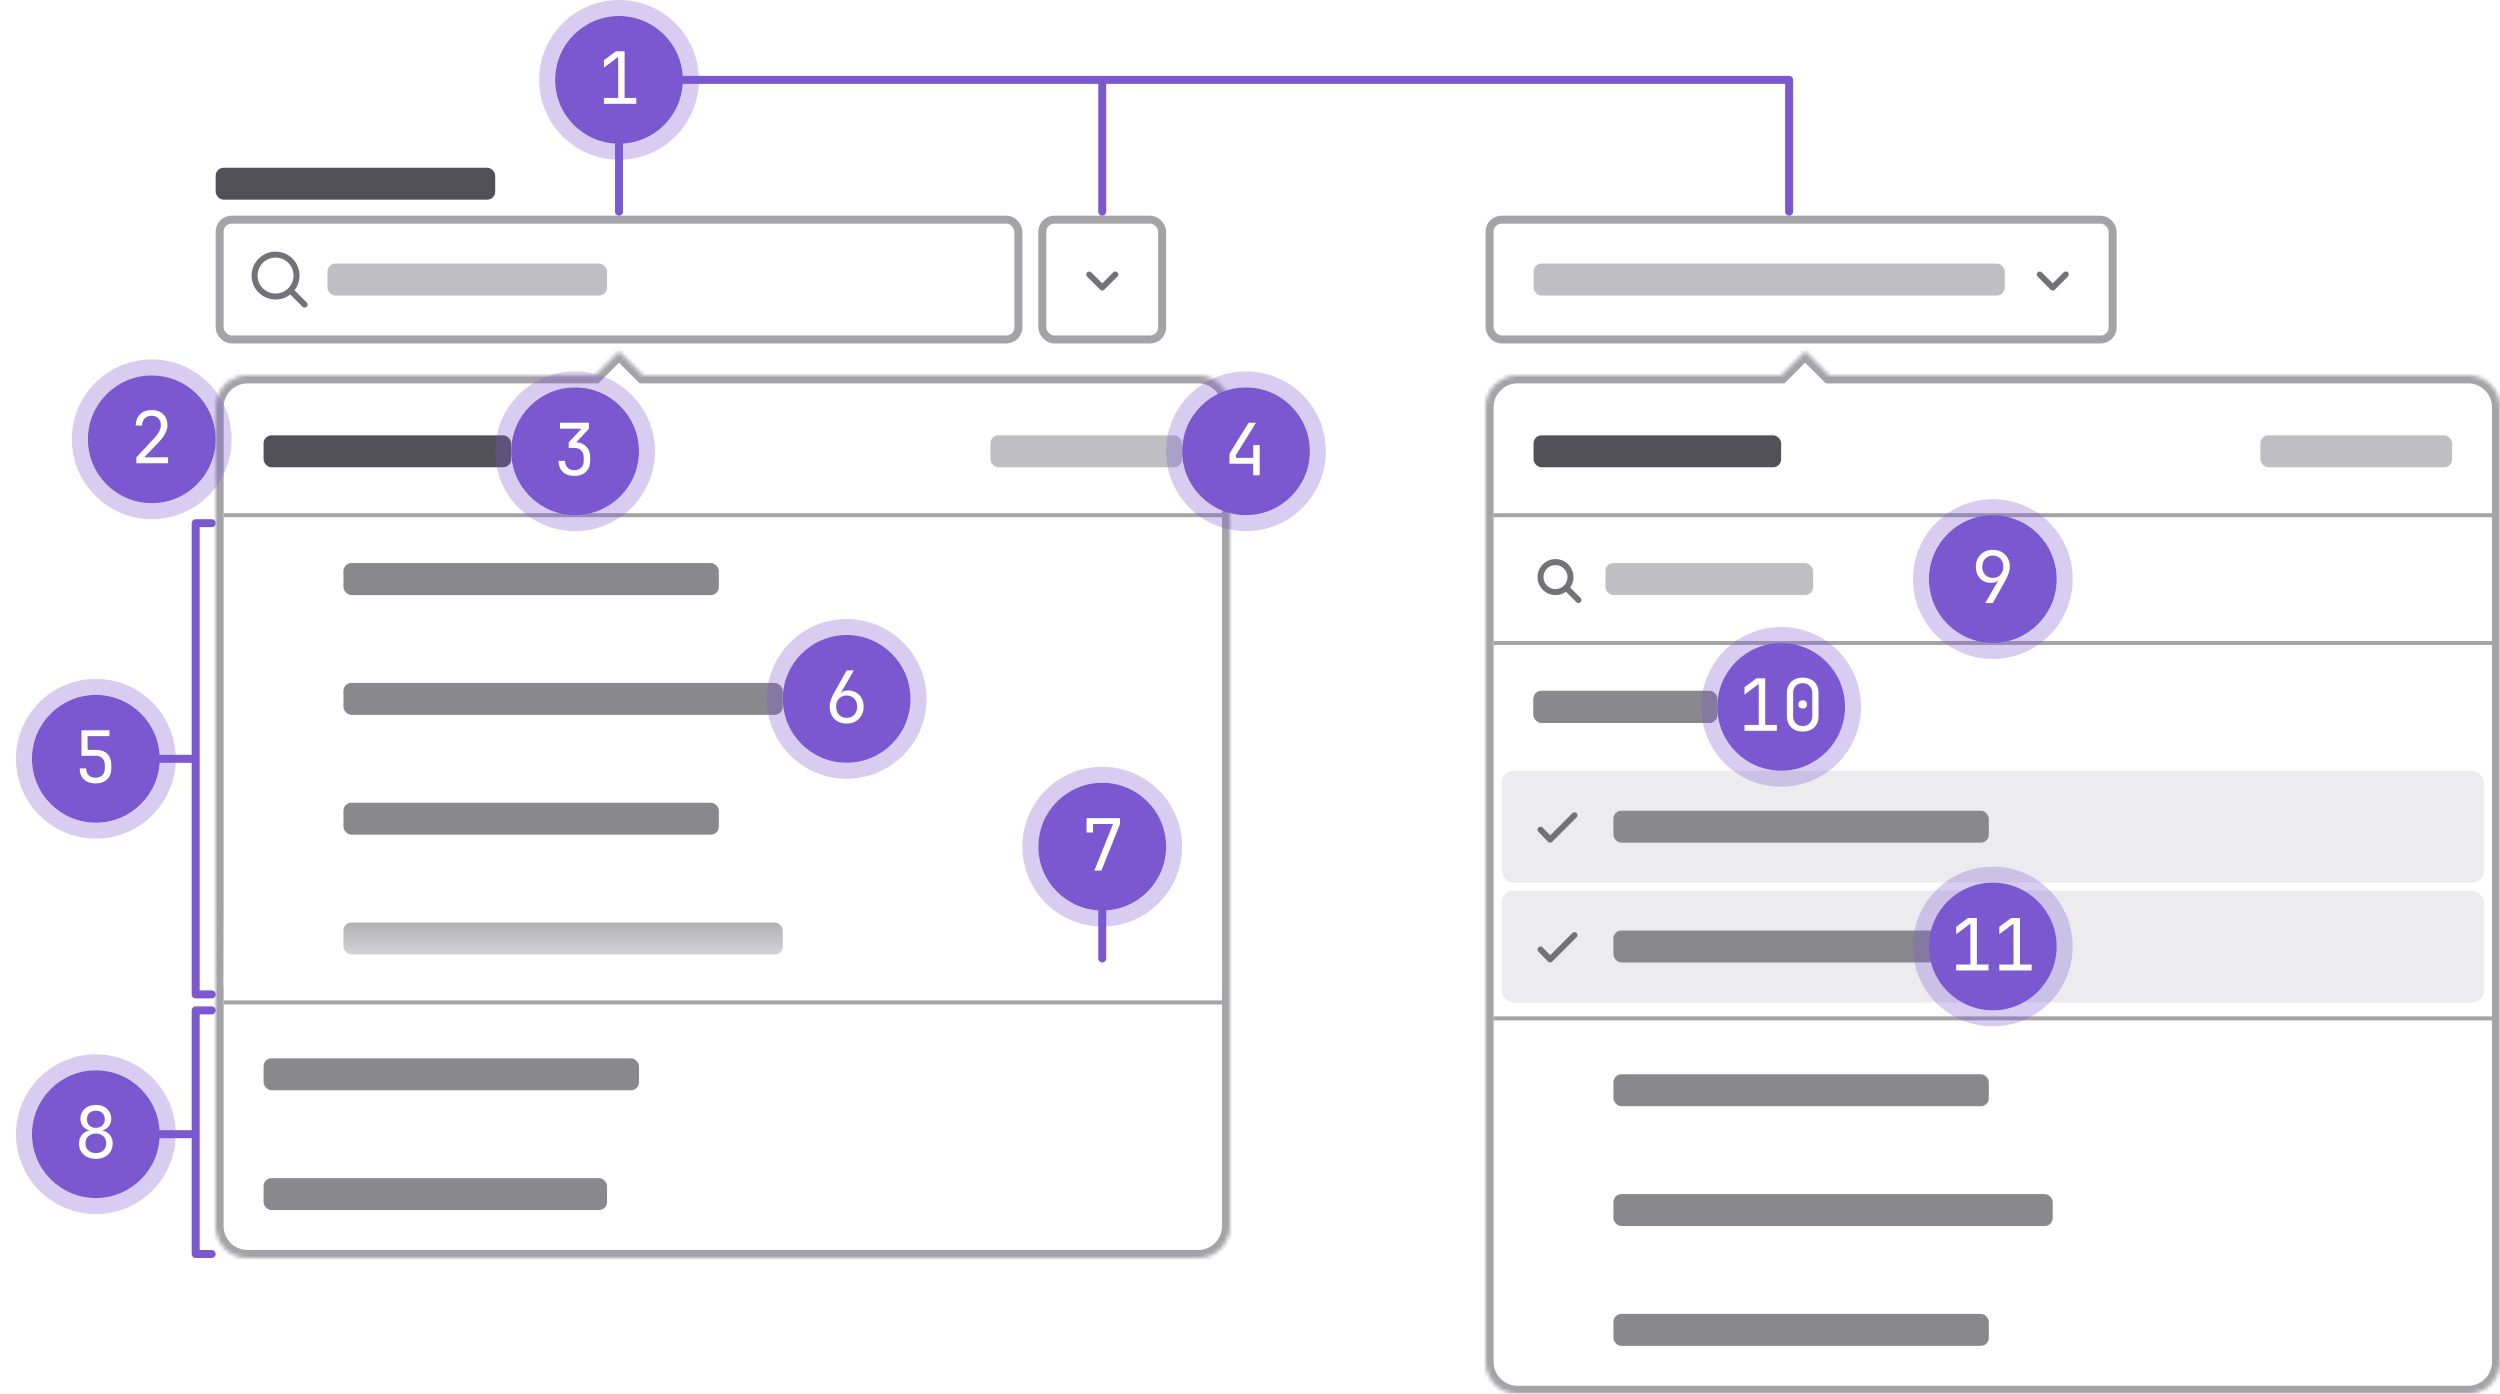 <svg width="626" height="349" fill="none" xmlns="http://www.w3.org/2000/svg"><path fill="#fff" d="M0 0h626v349H0z"/><mask id="dropdown-combobox-structure__a" fill="#fff"><path fill-rule="evenodd" clip-rule="evenodd" d="m446 94 6-6 6 6h160a8 8 0 0 1 8 8v239a8 8 0 0 1-8 8H380a8 8 0 0 1-8-8V102a8 8 0 0 1 8-8h66Z"/></mask><path fill-rule="evenodd" clip-rule="evenodd" d="m446 94 6-6 6 6h160a8 8 0 0 1 8 8v239a8 8 0 0 1-8 8H380a8 8 0 0 1-8-8V102a8 8 0 0 1 8-8h66Z" fill="#fff"/><path d="m452 88 1.414-1.414L452 85.172l-1.414 1.414L452 88Zm-6 6v2h.828l.586-.586L446 94Zm12 0-1.414 1.414.586.586H458v-2Zm-7.414-7.414-6 6 2.828 2.828 6-6-2.828-2.828Zm8.828 6-6-6-2.828 2.828 6 6 2.828-2.828ZM458 96h160v-4H458v4Zm160 0a6 6 0 0 1 6 6h4c0-5.523-4.477-10-10-10v4Zm6 6v239h4V102h-4Zm0 239a6 6 0 0 1-6 6v4c5.523 0 10-4.477 10-10h-4Zm-6 6H380v4h238v-4Zm-238 0a6 6 0 0 1-6-6h-4c0 5.523 4.477 10 10 10v-4Zm-6-6V102h-4v239h4Zm0-239a6 6 0 0 1 6-6v-4c-5.523 0-10 4.477-10 10h4Zm6-6h66v-4h-66v4Z" fill="#A4A3A8" mask="url(#dropdown-combobox-structure__a)"/><rect x="376" y="259" width="246" height="28" rx="3" fill="#fff"/><rect x="404" y="269" width="94" height="8" rx="2" fill="#89888D"/><rect x="376" y="289" width="246" height="28" rx="3" fill="#fff"/><rect x="404" y="299" width="110" height="8" rx="2" fill="#89888D"/><rect x="404" y="329" width="94" height="8" rx="2" fill="#89888D"/><path d="M374 255h250" stroke="#A4A3A8"/><rect x="376" y="193" width="246" height="28" rx="3" fill="#ECECEF"/><path fill-rule="evenodd" clip-rule="evenodd" d="M394.78 203.62a.749.749 0 0 1 0 1.06l-6.097 6.097a.752.752 0 0 1-1.069-.009l-2.403-2.484a.75.75 0 1 1 1.078-1.043l1.873 1.936 5.558-5.557a.749.749 0 0 1 1.06 0Z" fill="#737278"/><rect x="404" y="203" width="94" height="8" rx="2" fill="#89888D"/><rect x="376" y="223" width="246" height="28" rx="3" fill="#ECECEF"/><path fill-rule="evenodd" clip-rule="evenodd" d="M394.78 233.62a.749.749 0 0 1 0 1.06l-6.097 6.097a.752.752 0 0 1-1.069-.009l-2.403-2.484a.75.75 0 1 1 1.078-1.043l1.873 1.936 5.558-5.557a.749.749 0 0 1 1.06 0Z" fill="#737278"/><rect x="404" y="233" width="110" height="8" rx="2" fill="#89888D"/><rect x="384" y="173" width="46" height="8" rx="2" fill="#737278"/><rect x="384" y="173" width="46" height="8" rx="2" fill="#89888D"/><path d="M374 161h250m-250-32h250" stroke="#A4A3A8"/><path fill-rule="evenodd" clip-rule="evenodd" d="M392.5 144.5a3 3 0 1 1-6 0 3 3 0 0 1 6 0Zm-.393 3.668a4.5 4.5 0 1 1 1.061-1.061l2.612 2.613a.749.749 0 1 1-1.06 1.06l-2.613-2.612Z" fill="#737278"/><rect x="402" y="141" width="52" height="8" rx="2" fill="#BFBFC3"/><rect x="566" y="109" width="48" height="8" rx="2" fill="#BFBFC3"/><rect x="384" y="109" width="62" height="8" rx="2" fill="#535158"/><rect x="373" y="55" width="156" height="30" rx="3" fill="#fff"/><rect x="384" y="66" width="118" height="8" rx="2" fill="#BFBFC3"/><path fill-rule="evenodd" clip-rule="evenodd" d="M510.22 68.22a.75.75 0 0 1 1.06 0l2.72 2.72 2.72-2.72a.75.75 0 1 1 1.06 1.06l-3.25 3.25a.75.75 0 0 1-1.06 0l-3.25-3.25a.75.75 0 0 1 0-1.06Z" fill="#737278"/><rect x="373" y="55" width="156" height="30" rx="3" stroke="#A4A3A8" stroke-width="2"/><mask id="dropdown-combobox-structure__b" fill="#fff"><path fill-rule="evenodd" clip-rule="evenodd" d="m149 94 6-6 6 6h139a8 8 0 0 1 8 8v205a8 8 0 0 1-8 8H62a8 8 0 0 1-8-8V102a8 8 0 0 1 8-8h87Z"/></mask><path fill-rule="evenodd" clip-rule="evenodd" d="m149 94 6-6 6 6h139a8 8 0 0 1 8 8v205a8 8 0 0 1-8 8H62a8 8 0 0 1-8-8V102a8 8 0 0 1 8-8h87Z" fill="#fff"/><path d="m155 88 1.414-1.414L155 85.172l-1.414 1.414L155 88Zm-6 6v2h.828l.586-.586L149 94Zm12 0-1.414 1.414.586.586H161v-2Zm-7.414-7.414-6 6 2.828 2.828 6-6-2.828-2.828Zm8.828 6-6-6-2.828 2.828 6 6 2.828-2.828ZM161 96h139v-4H161v4Zm139 0a6 6 0 0 1 6 6h4c0-5.523-4.477-10-10-10v4Zm6 6v205h4V102h-4Zm0 205a6 6 0 0 1-6 6v4c5.523 0 10-4.477 10-10h-4Zm-6 6H62v4h238v-4Zm-238 0a6 6 0 0 1-6-6h-4c0 5.523 4.477 10 10 10v-4Zm-6-6V102h-4v205h4Zm0-205a6 6 0 0 1 6-6v-4c-5.523 0-10 4.477-10 10h4Zm6-6h87v-4H62v4Z" fill="#A4A3A8" mask="url(#dropdown-combobox-structure__b)"/><rect x="58" y="255" width="246" height="28" rx="3" fill="#fff"/><rect x="66" y="265" width="94" height="8" rx="2" fill="#89888D"/><rect x="66" y="295" width="86" height="8" rx="2" fill="#89888D"/><path d="M56 251h250" stroke="#A4A3A8"/><rect x="58" y="131" width="246" height="28" rx="3" fill="#fff"/><rect x="86" y="141" width="94" height="8" rx="2" fill="#89888D"/><rect x="58" y="161" width="246" height="28" rx="3" fill="#fff"/><rect x="86" y="171" width="110" height="8" rx="2" fill="#89888D"/><rect x="58" y="191" width="246" height="28" rx="3" fill="#fff"/><rect x="86" y="201" width="94" height="8" rx="2" fill="#89888D"/><rect x="58" y="221" width="246" height="28" rx="3" fill="#fff"/><rect x="86" y="231" width="110" height="8" rx="2" fill="#89888D"/><path d="M56 222h250v25a2 2 0 0 1-2 2H58a2 2 0 0 1-2-2v-25Z" fill="url(#dropdown-combobox-structure__c)"/><path d="M56 129h250" stroke="#A4A3A8"/><rect x="248" y="109" width="48" height="8" rx="2" fill="#BFBFC3"/><rect x="66" y="109" width="62" height="8" rx="2" fill="#535158"/><rect x="261" y="55" width="30" height="30" rx="3" fill="#fff"/><path fill-rule="evenodd" clip-rule="evenodd" d="M272.22 68.22a.75.75 0 0 1 1.06 0l2.72 2.72 2.72-2.72a.75.75 0 1 1 1.06 1.06l-3.25 3.25a.75.75 0 0 1-1.06 0l-3.25-3.25a.75.75 0 0 1 0-1.06Z" fill="#737278"/><rect x="261" y="55" width="30" height="30" rx="3" stroke="#A4A3A8" stroke-width="2"/><rect x="55" y="55" width="200" height="30" rx="3" fill="#fff"/><path fill-rule="evenodd" clip-rule="evenodd" d="M73.5 69a4.5 4.5 0 1 1-9 0 4.5 4.5 0 0 1 9 0Zm-.82 4.74a6 6 0 1 1 1.06-1.06l3.04 3.04a.75.75 0 1 1-1.06 1.06l-3.04-3.04Z" fill="#737278"/><rect x="82" y="66" width="70" height="8" rx="2" fill="#BFBFC3"/><rect x="55" y="55" width="200" height="30" rx="3" stroke="#A4A3A8" stroke-width="2"/><rect x="54" y="42" width="70" height="8" rx="2" fill="#535158"/><circle cx="499" cy="237" r="16" fill="#7B58CF"/><circle cx="499" cy="237" r="18" stroke="#7B58CF" stroke-opacity=".3" stroke-width="4"/><path d="M489.827 243v-1.476h3.564v-10.26l-3.564 2.664v-1.854l2.97-2.214h2.214v11.664h2.916V243h-8.1Zm10.793 0v-1.476h3.564v-10.26l-3.564 2.664v-1.854l2.97-2.214h2.214v11.664h2.916V243h-8.1Z" fill="#fff"/><circle cx="446" cy="177" r="16" fill="#7B58CF"/><circle cx="446" cy="177" r="18" stroke="#7B58CF" stroke-opacity=".3" stroke-width="4"/><path d="M436.827 183v-1.476h3.564v-10.26l-3.564 2.664v-1.854l2.97-2.214h2.214v11.664h2.916V183h-8.1Zm14.573.18c-.804 0-1.506-.156-2.106-.468a3.444 3.444 0 0 1-1.368-1.35c-.324-.588-.486-1.272-.486-2.052v-5.76c0-.792.162-1.476.486-2.052.324-.576.78-1.02 1.368-1.332.6-.324 1.302-.486 2.106-.486.816 0 1.518.162 2.106.486a3.325 3.325 0 0 1 1.368 1.332c.324.576.486 1.26.486 2.052v5.76c0 .78-.162 1.464-.486 2.052a3.414 3.414 0 0 1-1.386 1.35c-.588.312-1.284.468-2.088.468Zm0-1.386c.72 0 1.296-.228 1.728-.684.444-.468.666-1.068.666-1.8v-5.76c0-.732-.222-1.326-.666-1.782-.432-.468-1.008-.702-1.728-.702s-1.302.234-1.746.702c-.432.456-.648 1.05-.648 1.782v5.76c0 .732.216 1.332.648 1.8.444.456 1.026.684 1.746.684Zm0-4.374c-.324 0-.588-.09-.792-.27-.192-.18-.288-.438-.288-.774 0-.324.096-.57.288-.738.204-.18.468-.27.792-.27s.582.09.774.27c.204.168.306.414.306.738 0 .336-.102.594-.306.774-.192.18-.45.27-.774.27Z" fill="#fff"/><circle cx="499" cy="145" r="16" fill="#7B58CF"/><circle cx="499" cy="145" r="18" stroke="#7B58CF" stroke-opacity=".3" stroke-width="4"/><path d="m497.114 151 3.24-5.634-.054-.036c-.084.12-.216.228-.396.324a2.453 2.453 0 0 1-.594.234 3.58 3.58 0 0 1-.738.072c-.756 0-1.422-.168-1.998-.504a3.707 3.707 0 0 1-1.332-1.422c-.324-.6-.486-1.296-.486-2.088 0-.852.18-1.596.54-2.232a3.885 3.885 0 0 1 1.494-1.494c.636-.36 1.368-.54 2.196-.54.852 0 1.596.18 2.232.54a3.76 3.76 0 0 1 1.494 1.476c.36.624.54 1.35.54 2.178a5.34 5.34 0 0 1-.324 1.782 12.5 12.5 0 0 1-.882 1.89L499.004 151h-1.89Zm1.89-6.3c.78 0 1.41-.258 1.89-.774.492-.516.738-1.188.738-2.016 0-.552-.114-1.038-.342-1.458a2.317 2.317 0 0 0-.918-.972c-.384-.24-.84-.36-1.368-.36-.516 0-.972.12-1.368.36a2.435 2.435 0 0 0-.936.972c-.216.42-.324.906-.324 1.458 0 .552.108 1.038.324 1.458.228.42.54.75.936.99.396.228.852.342 1.368.342Z" fill="#fff"/><path stroke="#7B58CF" stroke-width="2" stroke-linecap="round" d="M49 253v61m4-61h-4m0 31h-9m13 30h-4"/><circle cx="24" cy="284" r="16" fill="#7B58CF"/><circle cx="24" cy="284" r="18" stroke="#7B58CF" stroke-opacity=".3" stroke-width="4"/><path d="M24.003 290.18c-.828 0-1.56-.162-2.195-.486a3.702 3.702 0 0 1-1.494-1.35c-.349-.588-.523-1.26-.523-2.016 0-.552.108-1.056.325-1.512a3.1 3.1 0 0 1 .9-1.134c.396-.312.858-.51 1.386-.594v-.054c-.684-.156-1.23-.498-1.639-1.026a2.994 2.994 0 0 1-.612-1.854c0-.684.163-1.284.486-1.8a3.254 3.254 0 0 1 1.35-1.224c.589-.3 1.26-.45 2.017-.45.767 0 1.44.15 2.015.45a3.254 3.254 0 0 1 1.35 1.224c.325.516.486 1.116.486 1.8 0 .696-.204 1.314-.611 1.854-.409.528-.954.87-1.639 1.026v.054a2.83 2.83 0 0 1 1.369.594c.395.3.701.678.918 1.134.216.456.323.96.323 1.512 0 .756-.18 1.428-.54 2.016a3.577 3.577 0 0 1-1.476 1.35c-.623.324-1.356.486-2.196.486Zm0-1.458c.768 0 1.392-.222 1.872-.666.48-.456.72-1.044.72-1.764 0-.732-.24-1.32-.72-1.764-.48-.456-1.104-.684-1.872-.684s-1.392.228-1.872.684c-.48.444-.72 1.032-.72 1.764 0 .72.24 1.308.72 1.764.48.444 1.104.666 1.872.666Zm0-6.318c.672 0 1.212-.198 1.62-.594.409-.396.612-.912.612-1.548s-.203-1.152-.611-1.548c-.409-.396-.948-.594-1.62-.594-.66 0-1.2.198-1.62.594-.409.396-.613.912-.613 1.548s.204 1.152.613 1.548c.42.396.96.594 1.62.594Z" fill="#fff"/><path stroke="#7B58CF" stroke-width="2" stroke-linecap="round" d="M276 240v-12"/><circle cx="276" cy="212" r="16" fill="#7B58CF"/><circle cx="276" cy="212" r="18" stroke="#7B58CF" stroke-opacity=".3" stroke-width="4"/><path d="m274.024 218 4.68-11.664H273.7v2.124h-1.62v-3.6h8.352v1.512L275.788 218h-1.764Z" fill="#fff"/><circle cx="212" cy="175" r="16" fill="#7B58CF"/><circle cx="212" cy="175" r="18" stroke="#7B58CF" stroke-opacity=".3" stroke-width="4"/><path d="M212.022 181.18c-.84 0-1.584-.174-2.232-.522a3.922 3.922 0 0 1-1.494-1.476c-.36-.636-.54-1.368-.54-2.196 0-.576.108-1.164.324-1.764.216-.612.51-1.248.882-1.908l3.042-5.454h1.8l-3.24 5.634.054.036c.156-.204.39-.36.702-.468a3.118 3.118 0 0 1 1.026-.162c.78 0 1.458.174 2.034.522a3.501 3.501 0 0 1 1.368 1.404c.336.6.504 1.296.504 2.088 0 .84-.18 1.584-.54 2.232a3.885 3.885 0 0 1-1.494 1.494c-.624.36-1.356.54-2.196.54Zm-.018-1.44c.528 0 .984-.114 1.368-.342.396-.24.702-.57.918-.99.228-.42.342-.906.342-1.458 0-.552-.114-1.038-.342-1.458a2.317 2.317 0 0 0-.918-.972c-.384-.24-.84-.36-1.368-.36-.516 0-.972.12-1.368.36a2.435 2.435 0 0 0-.936.972c-.216.42-.324.906-.324 1.458 0 .552.108 1.038.324 1.458.228.42.54.75.936.99.396.228.852.342 1.368.342Z" fill="#fff"/><path stroke="#7B58CF" stroke-width="2" stroke-linecap="round" d="M49 131v118m4 0h-4m4-118h-4m0 59h-9"/><circle cx="24" cy="190" r="16" fill="#7B58CF"/><circle cx="24" cy="190" r="18" stroke="#7B58CF" stroke-opacity=".3" stroke-width="4"/><path d="M23.895 196.18c-1.212 0-2.171-.336-2.88-1.008-.707-.684-1.062-1.608-1.062-2.772h1.62c0 .72.21 1.29.63 1.71.42.42.99.63 1.71.63s1.29-.21 1.71-.63c.42-.42.63-.99.63-1.71v-.81c0-.72-.204-1.29-.611-1.71-.409-.42-.96-.63-1.657-.63h-3.581v-6.39h7.002v1.476h-5.49l.035 3.438h2.125c1.212 0 2.148.336 2.808 1.008.66.66.99 1.596.99 2.808v.81c0 1.164-.36 2.088-1.08 2.772-.709.672-1.675 1.008-2.899 1.008Z" fill="#fff"/><circle cx="312" cy="113" r="16" fill="#7B58CF"/><circle cx="312" cy="113" r="18" stroke="#7B58CF" stroke-opacity=".3" stroke-width="4"/><path d="M313.804 119v-2.88h-5.94v-2.538l4.788-7.722h1.836l-5.004 8.082v.702h4.32v-3.204h1.62V119h-1.62Z" fill="#fff"/><circle cx="144" cy="113" r="16" fill="#7B58CF"/><circle cx="144" cy="113" r="18" stroke="#7B58CF" stroke-opacity=".3" stroke-width="4"/><path d="M143.806 119.18c-1.212 0-2.172-.336-2.88-1.008-.708-.684-1.062-1.608-1.062-2.772h1.62c0 .72.21 1.29.63 1.71.42.42.99.63 1.71.63s1.29-.21 1.71-.63c.42-.42.63-.99.63-1.71v-.9c0-.72-.21-1.29-.63-1.71-.42-.42-.99-.63-1.71-.63h-1.422v-1.404l3.222-3.42h-5.4v-1.476h7.236v1.512l-3.6 3.834v-.486c1.212 0 2.166.342 2.862 1.026.708.672 1.062 1.59 1.062 2.754v.9c0 1.164-.36 2.088-1.08 2.772-.708.672-1.674 1.008-2.898 1.008Z" fill="#fff"/><circle cx="38" cy="110" r="16" fill="#7B58CF"/><circle cx="38" cy="110" r="18" stroke="#7B58CF" stroke-opacity=".3" stroke-width="4"/><path d="M34.151 116v-1.494l4.374-4.68c.636-.672 1.087-1.272 1.35-1.8.264-.528.397-1.044.397-1.548 0-.72-.21-1.29-.63-1.71-.409-.432-.967-.648-1.675-.648-.731 0-1.313.222-1.745.666-.42.432-.63 1.02-.63 1.764h-1.62c.023-.792.203-1.476.54-2.052a3.41 3.41 0 0 1 1.386-1.35c.587-.312 1.277-.468 2.07-.468.815 0 1.517.156 2.105.468a3.325 3.325 0 0 1 1.368 1.332c.325.564.486 1.236.486 2.016 0 .624-.173 1.284-.521 1.98-.337.696-.919 1.476-1.746 2.34l-3.546 3.708h5.976V116h-7.94Z" fill="#fff"/><path stroke="#7B58CF" stroke-width="2" stroke-linecap="round" d="M155 20v33m121-33v33m172-33v33M155 20h293"/><circle cx="155" cy="20" r="16" fill="#7B58CF"/><circle cx="155" cy="20" r="18" stroke="#7B58CF" stroke-opacity=".3" stroke-width="4"/><path d="M151.224 26v-1.476h3.564v-10.26l-3.564 2.664v-1.854l2.97-2.214h2.214v11.664h2.916V26h-8.1Z" fill="#fff"/><defs><linearGradient id="dropdown-combobox-structure__c" x1="181" y1="222" x2="181" y2="249" gradientUnits="userSpaceOnUse"><stop stop-color="#fff" stop-opacity="0"/><stop offset="1" stop-color="#fff"/></linearGradient></defs></svg>